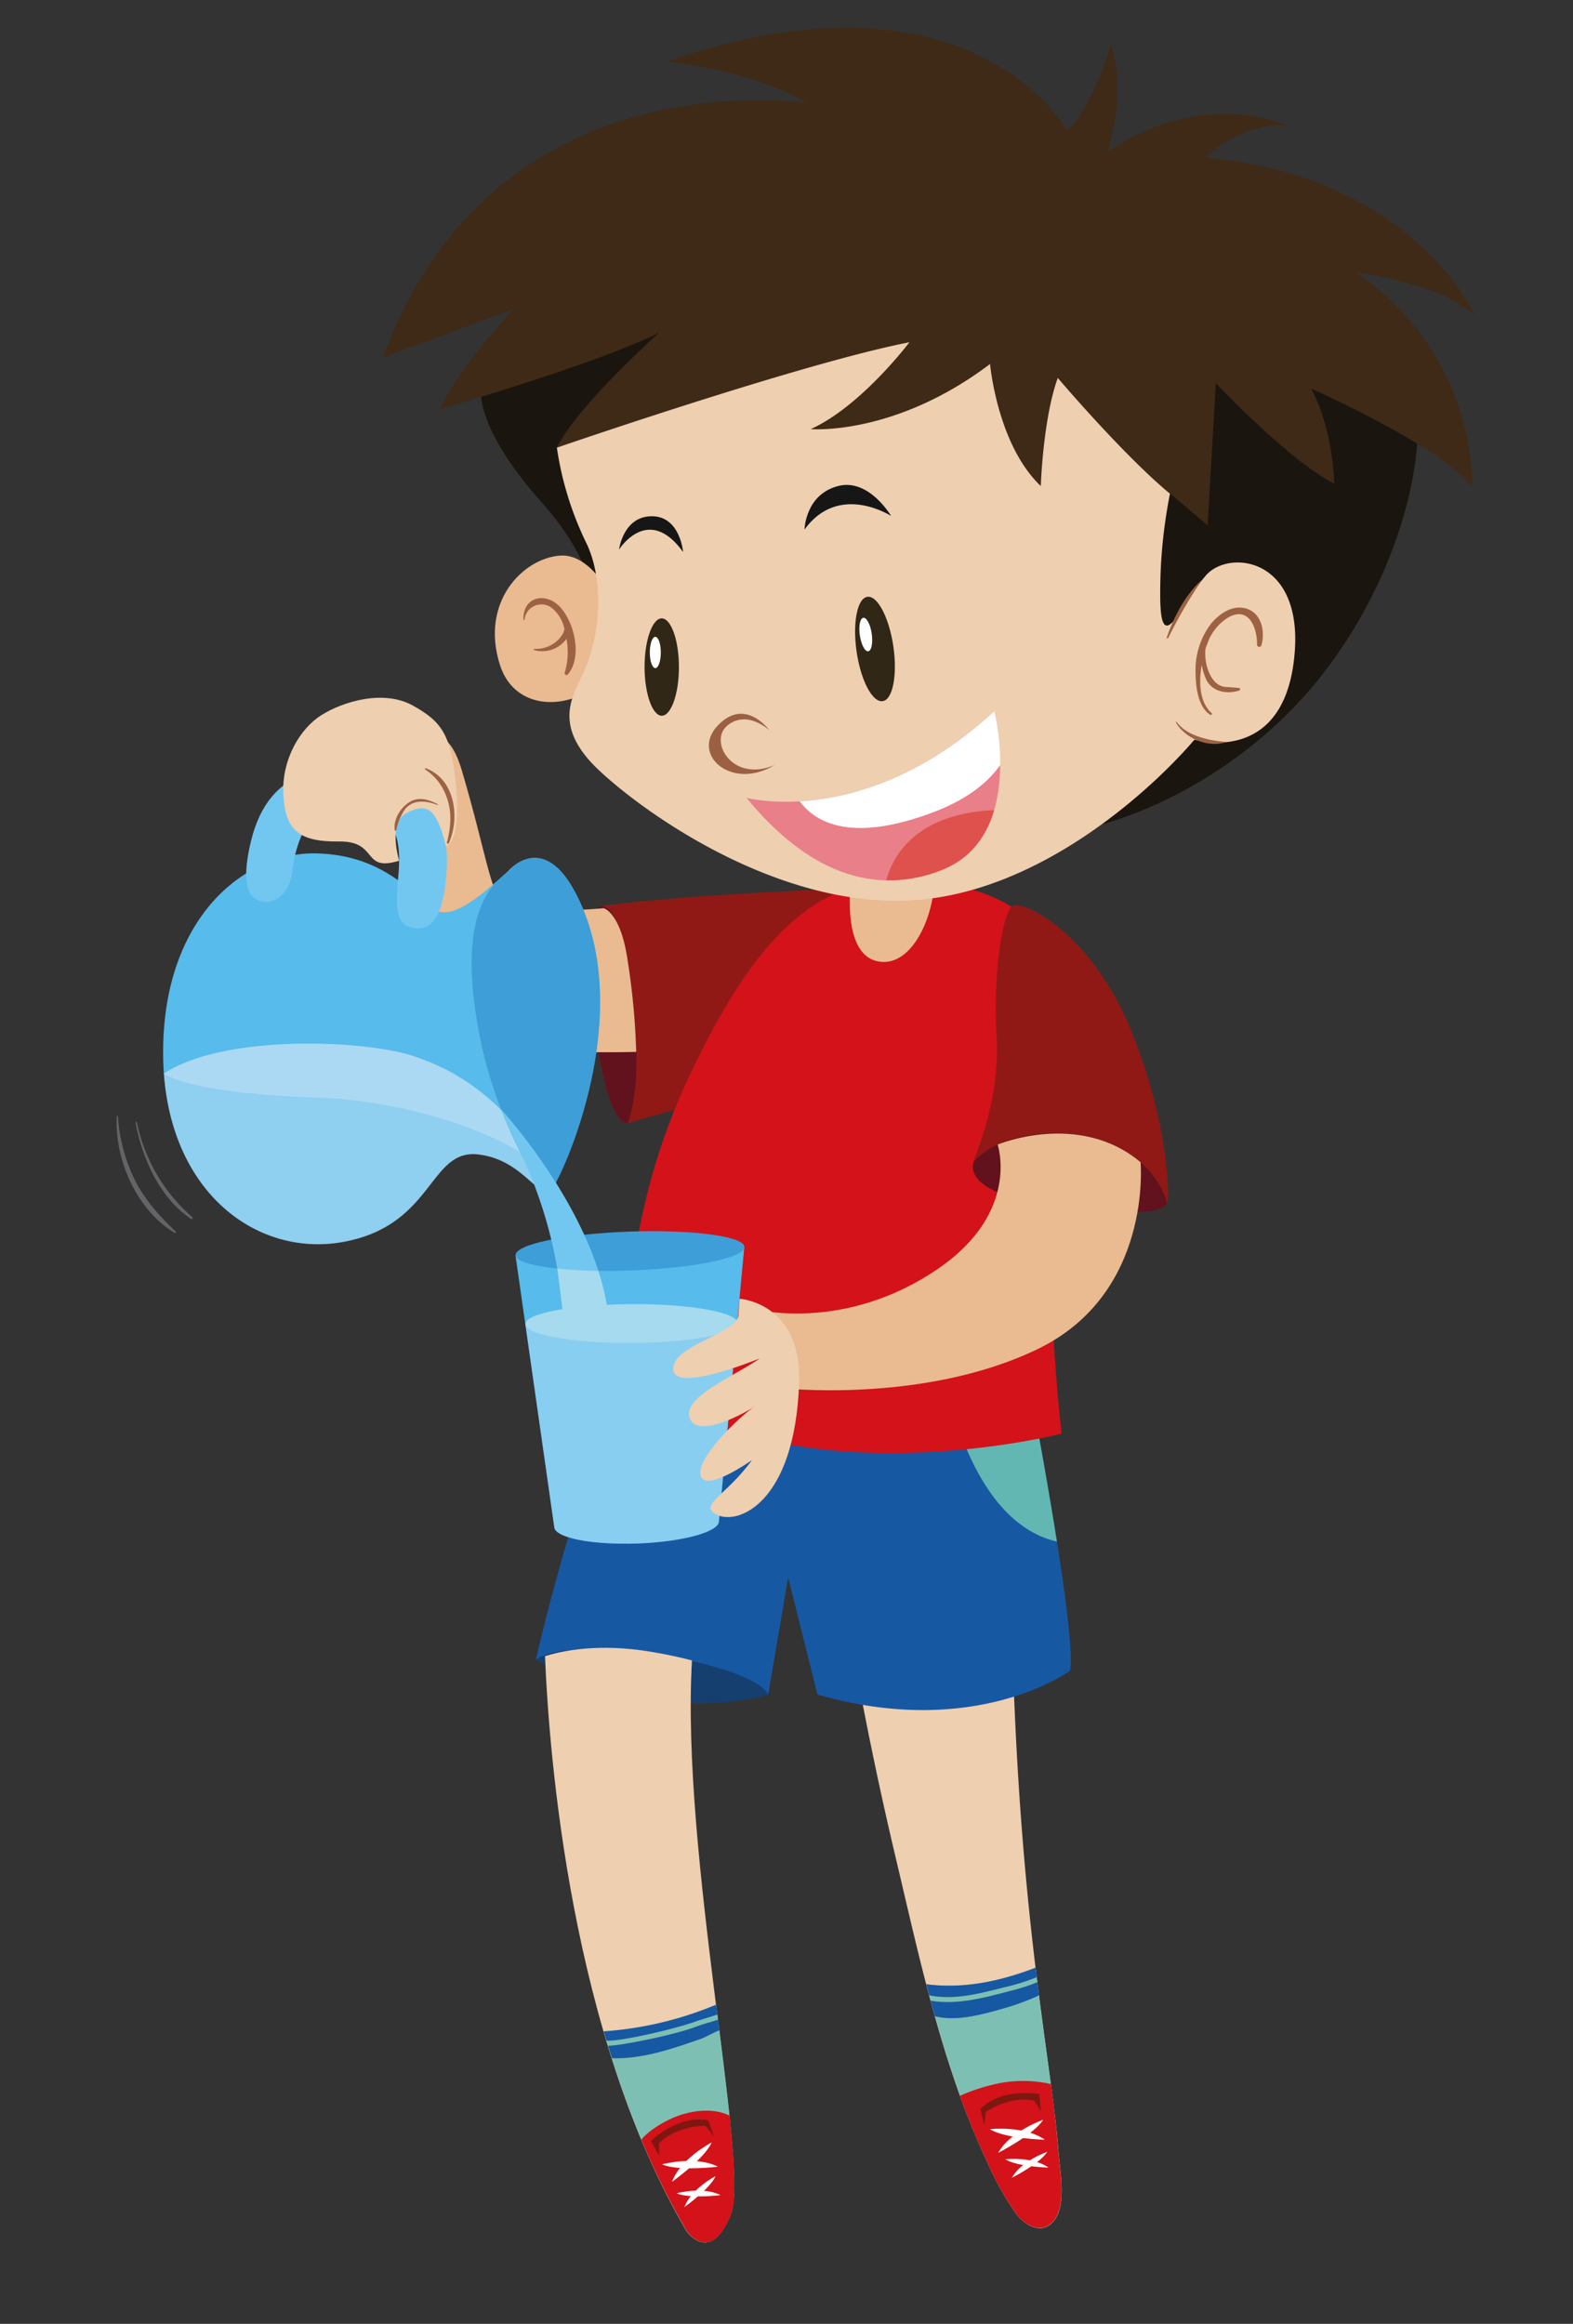 <svg xmlns="http://www.w3.org/2000/svg" viewBox="0 0 403 595.28"><rect x="0" y="0" width="403" height="595.28" fill="#333333" stroke="none"/><defs><radialGradient id="radial-gradient" cx="-52.78" cy="212.53" r="146.99" gradientUnits="userSpaceOnUse"><stop offset="0" stop-color="#fff"/><stop offset=".16" stop-color="#fcfcfc"/><stop offset=".29" stop-color="#f2f2f2"/><stop offset=".41" stop-color="#e1e1e1"/><stop offset=".53" stop-color="#c9c9c9"/><stop offset=".63" stop-color="#aaa"/><stop offset=".74" stop-color="#848484"/><stop offset=".84" stop-color="#585858"/><stop offset=".94" stop-color="#252525"/><stop offset="1"/></radialGradient><radialGradient id="radial-gradient-2" cx="-52.78" cy="212.53" r="146.99" gradientUnits="userSpaceOnUse"><stop offset="0" stop-color="#fff"/><stop offset=".91" stop-color="#fff"/><stop offset="1" stop-color="#fff"/></radialGradient><filter id="luminosity-noclip" x="44.52" y="-8490" width="22.94" height="32766" filterUnits="userSpaceOnUse" color-interpolation-filters="sRGB"><feFlood flood-color="#fff" result="bg"/><feBlend in="SourceGraphic" in2="bg"/></filter><filter id="luminosity-noclip-2" x="44.52" y="233.68" width="22.94" height="80.55" filterUnits="userSpaceOnUse" color-interpolation-filters="sRGB"><feFlood flood-color="#fff" result="bg"/><feBlend in="SourceGraphic" in2="bg"/></filter><mask id="mask" x="44.52" y="-8490" width="22.94" height="32766" maskUnits="userSpaceOnUse"/><mask id="mask-2" x="44.52" y="233.68" width="22.94" height="80.55" maskUnits="userSpaceOnUse"><g style="mask:url(#mask);filter:url(#luminosity-noclip-2)"><path d="M58.59 233.68s-15.13 11.6-14 39.83a50.66 50.66 0 0 0 22.88 40.72s-29.01-31.82-8.88-80.55Z" style="mix-blend-mode:multiply;fill:url(#radial-gradient)"/></g></mask><style>.cls-4{fill:#eecfb0}.cls-5{fill:#7dc0b3}.cls-6{fill:#1758a3}.cls-7{fill:#d31219}.cls-8{fill:#7e1710}.cls-9{fill:#fff}.cls-12{fill:#901916}.cls-13{fill:#62121d}.cls-14{fill:#eaba91}.cls-15{fill:#636467}.cls-17{fill:#9d6243}.cls-19{fill:#302716}.cls-20{fill:#161616}.cls-23{fill:#57bbeb}.cls-24{fill:#72c7f1}.cls-25{fill:#3d9ed8}.cls-28{opacity:.5}.cls-27{fill:#a6daee}.cls-28{fill:#c8e4f7}</style></defs><g style="isolation:isolate"><g id="Слой_1" data-name="Слой 1"><path class="cls-4" d="M219.2 426.87c3 16.36 6.41 32.69 10.25 48.88 6.19 26.16 12 53.7 23.51 78.15a79 79 0 0 0 7.11 12.84c2.57 3.52 7.16 6 10.16 1.81s1.27-12.77.92-17.4c-1.69-22.71-9.5-56.71-11.68-126Z"/><path class="cls-5" d="M271.16 551.16c-.86-11.64-3.34-26.28-5.84-47.12-9.08 3.51-18.6 5.49-28 4.23 4.07 15.68 8.87 31.2 15.67 45.64a79 79 0 0 0 7.11 12.84c2.57 3.52 7.16 6 10.16 1.81s1.24-12.77.9-17.4Z"/><path class="cls-6" d="M257.12 509.11a54.41 54.41 0 0 0 8.49-2.63l-.3-2.44c-9.08 3.51-18.6 5.49-28 4.23l.75 2.85c6.35 1.29 12.83-.43 19.06-2.01Z"/><path class="cls-6" d="M256.93 514.53a62.07 62.07 0 0 0 9.27-3.39l-.43-3.38a50.52 50.52 0 0 1-6.92 2.23c-6.66 1.74-13.62 3.67-20.44 2.49l1.1 4c5.49 1.43 12.29-.48 17.42-1.95Z"/><path class="cls-7" d="M269.22 533.85a32.14 32.14 0 0 0-15.17.23 46.83 46.83 0 0 0-8.11 2.78c2.1 5.81 4.4 11.5 7 17a79 79 0 0 0 7.11 12.84c2.57 3.52 7.16 6 10.16 1.81s1.27-12.77.92-17.4a289.99 289.99 0 0 0-1.91-17.26Z"/><path class="cls-8" d="m266.63 540.7-.33-4.29s-9.68-1.77-15.13 3.83l1 4.13.39-3.4s6.09-4.26 12.38-2.87Z"/><path class="cls-9" d="M267.27 543s-8.44 2.87-11.55 8.49c0-.03 9.13-4.65 11.55-8.49Z"/><path class="cls-9" d="M253.59 545.4s8.86-1 14.09 2.71c0 0-10.24-.25-14.09-2.71ZM268.32 551.2s-6.64 2.25-9.09 6.67c0 0 7.18-3.62 9.09-6.67Z"/><path class="cls-9" d="M257.56 553.12s7-.81 11.06 2.13c.01 0-8.04-.2-11.06-2.13Z"/><path class="cls-6" d="M264.74 360.35s11.26 58.8 9.38 67.65c0 0-24.14 17.77-64.69 6.06l-7.51-30-5.1 30s-28 8.83-59.52-9c0 0 14.68-64.77 28.38-76.32-.02.06 60.13 23.96 99.06 11.61Z"/><path d="M244.9 363.73c3.63 11.44 11.29 27.8 25.88 31.16-2.73-17.24-6-34.54-6-34.54a80.1 80.1 0 0 1-19.88 3.38Z" style="fill:#62b7b3"/><path d="M137.29 425.12c31.49 17.78 59.52 9 59.52 9-3.49-7.94-49.4-16.04-59.52-9Z" style="fill:#143f6f"/><path class="cls-12" d="M232.9 227s-53 1.5-79.16 5.15c0 0-4.73.64-1.52 28.93s8.55 26.6 8.55 26.6l67.36-19Z"/><path class="cls-13" d="M162.9 266.45c-1.1-16.29-3.43-35-9.16-34.29 0 0-4.73.64-1.52 28.93s8.55 26.6 8.55 26.6h.08c1.69-4.58 2.64-12.47 2.05-21.24Z"/><path class="cls-4" d="M167 423.15c-13.7-2.34-23.21-.23-27.37 1.09 1.06 25.62 6.67 97.08 36.29 147.34 0 0 6 8.65 11.23-4.24 5.05-12.44-12.74-92.37-9.87-142-3.06-.81-6.47-1.55-10.28-2.19Z"/><path class="cls-5" d="M154.66 520.35c5.15 17.78 12.06 35.54 21.31 51.23 0 0 6 8.65 11.23-4.24 2.43-6-.41-27.53-3.72-53.83a90.6 90.6 0 0 1-28.82 6.84Z"/><path class="cls-6" d="M177.89 517.94c1.95-.7 4-1.22 5.9-1.91l-.32-2.51a90.6 90.6 0 0 1-28.81 6.83l.72 2.37c3.62.28 17.75-3.07 22.51-4.78ZM179.37 522.34c1.58-.55 3.34-1.66 4.93-2.26l-.34-2.73c-1.89.66-3.85 1.11-5.71 1.83-5.75 2.19-19.82 4.94-22.47 4.85.32 1.06.68 2.13 1 3.2 7.8.25 15.35-2.38 22.59-4.89Z"/><path class="cls-7" d="M173.18 542.19c-2.1.81-6.64 3.13-8.85 5.88A192.31 192.31 0 0 0 176 571.58s6 8.65 11.23-4.24c1.46-3.6 1-12.86-.31-25.4-3.99-1.99-9.39-1.45-13.74.25Z"/><path class="cls-8" d="m168.88 552.16-2.11-3.74s7-6.87 14.69-5.26l1.45 4-2.22-2.62s-7.44-.13-11.88 4.53Z"/><path class="cls-9" d="M169.62 554.41s8.6-2.32 14.32.61c0-.02-10.15 1.26-14.32-.61Z"/><path class="cls-9" d="M182.33 548.8s-7.92 4.08-10.18 10.1c0 0 8.36-5.9 10.18-10.1ZM173.34 561.83s6.77-1.83 11.27.47c0 0-7.99.99-11.27-.47Z"/><path class="cls-9" d="M183.34 557.42s-6.23 3.21-8 7.94c-.01 0 6.56-4.65 8-7.94Z"/><path class="cls-14" d="M154.68 232.65s4.28 1 6.09 13.18a185 185 0 0 1 2.23 23.62s-32.7.95-42.77-3.21c-9.86-4.08-6-44.67-15.13-56.66a9.79 9.79 0 0 0-.58-.7c-9.88-11 7.25-33.52 13.7-11.84s7.38 32.26 11.28 34.89 25.18.72 25.18.72Z"/><path class="cls-15" d="M49.27 311.79a43.91 43.91 0 0 1-14.19-24.27c-.05-.22-.39-.17-.36.05 1.69 9.1 6.22 19.33 14.21 24.66a.28.28 0 0 0 .34-.44ZM45 315.46c-4.17-4-7.62-7.77-10.32-12.92A43.11 43.11 0 0 1 30.22 286a.15.15 0 0 0-.3 0c-.6 11.1 5.2 24.05 14.81 29.8a.22.22 0 0 0 .27-.34Z"/><path class="cls-7" d="M272 367.24s-69.07 17.82-110.87-14c0 0-3.87-36.47 15.26-77.18s35.89-52.84 61.57-50.7c0 0 28.64 3.54 28 17.7S269 343.68 272 367.24Z"/><path class="cls-14" d="M218.2 224.16s-3.2 20.26 6.8 22.12 15.82-16 14-24.15Z"/><path d="M143.34 75.68s-21 18-20.09 26 7.48 18 15.77 27.3 20 26.92 11 46.81L282.79 211s31.43-7.64 55.14-37.15 32.17-70.67 19.41-86.36-162.86-62.81-214-11.81Z" style="fill:#1a150f"/><path class="cls-14" d="M159.14 157.91s-6.14-16.27-15.64-15.59-20.61 11.9-15.38 28.12c5.88 18.08 35.37 7.97 31.02-12.53Z"/><path class="cls-17" d="M143.53 155.53c-3.68-4-9.61-2.74-9.42 3.21 0 .16.24.15.27 0a4.34 4.34 0 0 1 7.17-2.85 9.3 9.3 0 0 1 3.07 5.31 9.42 9.42 0 0 1-.31.92 7.2 7.2 0 0 1-2 2.38 8 8 0 0 1-5.39 1.71.17.17 0 0 0-.05.33 7.68 7.68 0 0 0 8.26-2.9 18.15 18.15 0 0 1-.44 8.62.48.48 0 0 0 .81.48c3.75-4.49 1.67-13.22-1.97-17.21Z"/><path d="M347.63 69.86s21 2.37 30.25 11.05c0 0-15.49-35.6-69-40.54 0 0 9-9.25 21-8.13 0 0-20.83-10.16-46.12 6.6 0 0 5-14.94.85-27.33 0 0-5.2 17.11-11.27 21.89 0 0-24.56-44.63-102.56-17.59 0 0 21.52 1.84 36 10.61 0 0-80.43-12.61-108.62 65.14L131.7 79.1s-14 14.72-19.06 25.74c0 0 38.84-11.14 56.13-19.53 0 0-20.62 18.4-26.12 29.32a70.34 70.34 0 0 0 2.23 10.45c10.33-4 20.61-8.28 31.47-10.54 4.93-1 10.59-2.16 15.58-.89 6 1.54 7.44 9.44 13.63 10.4 8.67 1.34 18.08-3.82 26.35-6.12 3.86-1.07 12.07-4.27 16-1.46 5 3.61 5.4 11.59 10.66 14.57 9.14 5.2 12.57-5.07 17-10.75a1.3 1.3 0 0 1 1.75-.42c7.51 4.46 13.71 10.72 21 15.44.68-5.43 1.44-8.9 1.44-8.9l9.63 8.14 2.1-36.36s18.85 19.9 30.33 25.71c0 0-.13-13.59-5.91-24.37 0 0 33.06 14.72 41.21 25-.05.01 1.81-32.74-29.49-54.67Z" style="fill:#3e2a16"/><path class="cls-4" d="M271 96.81c-3.81 10.55-4.35 27.69-4.35 27.69-11.16-10.59-13-31.26-13-31.26-24.49 18.52-45.94 16.68-45.94 16.68C220.6 104.11 233 87.67 233 87.67c-27.38 5.31-90.32 27-90.32 27a82.7 82.7 0 0 0 7.54 24.44c4.16 8.55 4.15 22.17-.59 32.83-2.77 6.23-8.45 13.86 3.89 25.43s45.75 34.87 79.34 33.3 62.8-29.07 73.16-41.2c0 0 22.4 6.79 25.51-20.57 3-26.15-16.65-28.32-22.56-21.52s-11.42 21.25-11.71 6.39a130.27 130.27 0 0 1 2.48-27.3C287.63 116.42 271 96.81 271 96.81Z"/><path class="cls-17" d="M319.91 156.12c-3.73-1.6-7.52 1-9.76 3.79a19.58 19.58 0 0 0-3.86 11.57c0 3.6.32 9.35 3.74 11.59a.28.28 0 0 0 .35-.44c-3.06-2.72-3.28-7.83-2.51-12.3A16.69 16.69 0 0 0 309 174c1.46 3.23 5.46 3.92 8.51 2.86a.32.32 0 0 0-.07-.62 58.54 58.54 0 0 0-3.21-.25c-2.49-.13-3.77-2-4.64-4.1a12.81 12.81 0 0 1-.76-5.64c.16-.52.33-1 .52-1.45a12.78 12.78 0 0 1 5.3-6.62c5.35-3.05 7.46 2.76 7.39 6.84a.59.59 0 0 0 1.17.16c.86-3.18.15-7.58-3.3-9.06ZM308 148.44c-4.25 3.83-7.25 9.48-9.07 14.84-.07.2.22.41.33.2a131.59 131.59 0 0 1 8.74-15.04ZM301.47 184.94c-.07-.1-.27 0-.2.12 2.29 4.05 8.27 6.64 13 5 .25-.06-9.27-.17-12.8-5.12Z"/><path class="cls-19" d="M173.94 170.87c0 6.89-2 12.46-4.39 12.47s-4.4-5.58-4.41-12.47 2-12.47 4.39-12.47 4.41 5.6 4.41 12.47Z"/><ellipse class="cls-9" cx="167.89" cy="167.14" rx="1.41" ry="4.01"/><path class="cls-19" d="M228.88 165.61c1.07 7.37-.16 13.67-2.77 14s-5.58-5.3-6.65-12.68.16-13.68 2.76-14.05 5.58 5.35 6.66 12.73Z"/><path class="cls-9" d="M223.33 162.32c.34 2.37-.05 4.39-.89 4.51s-1.8-1.7-2.15-4.07.06-4.4.89-4.51 1.82 1.7 2.15 4.07Z"/><path class="cls-20" d="M228.29 132.16s-13.36-8.67-22.17 3.47c0 0 .17-8.95 8.6-11.13 7.9-2.05 13.57 7.66 13.57 7.66ZM158.59 140.78s7.42-11.86 16.42.62c0 0-.75-9.19-8.05-9.16s-8.37 8.54-8.37 8.54Z"/><path d="M191.27 204.38s30.52 8.19 63.43-22.26c0 0 8.28 32.36-13.57 40.8s-38.98-5.22-49.86-18.54Z" style="fill:#e97f88"/><path d="M227.07 225.5a36.56 36.56 0 0 0 14.07-2.58c7.71-3 11.66-8.92 13.55-15.39-20.69.91-26.19 12.47-27.62 17.97Z" style="fill:#df514c"/><path class="cls-9" d="M239 208.1c8.73-3.29 14.08-7.61 17.27-12.16a60.72 60.72 0 0 0-1.53-13.82c-19.34 17.9-37.86 22.44-49.84 23.15 4.1 5.56 13.41 10.62 34.1 2.83Z"/><path class="cls-23" d="M130.15 223.18c-4.81 4.29-13.56 12.7-18.53 10s-12.35-14.24-30.71-14.58-39.29 16.59-39.12 51.4 23.85 52.51 46.67 48 21.45-23.85 34.15-22.31 15.82 13.9 19.56 7.55 20.94-46.59 4.74-75.5c-8.29-14.74-16.76-4.56-16.76-4.56Z"/><path class="cls-24" d="M64.26 215.63C62.82 221.7 62 228.84 66 230.56s8.24-1.54 8.92-7.46 3.27-17.76 15.1-16.56 13 8.54 11.93 18.85.94 11.86 4.37 12.38 7.8-1.72 8.19-17-13.51-22.11-21.59-23.23-23.85-2.16-28.66 18.09Z"/><path class="cls-23" d="m142 318.75-9.94 2.76 9.94 69.64c.09 2.75 9.62 4.64 21.27 4.23s21-3 20.92-5.72l6.49-70.22Z"/><ellipse class="cls-25" cx="161.4" cy="320.47" rx="29.33" ry="4.98" transform="rotate(-2.03 161.17 319.88)"/><path d="m134.58 339 7.42 52.15c.09 2.75 9.62 4.64 21.27 4.23s21-3 20.92-5.72L188.9 339Z" style="opacity:.5;fill:#bbe3f6"/><path class="cls-27" d="M189 338.92c0 2.75-12.16 5-27.18 5.09s-27.22-2.11-27.22-4.86 12.16-5 27.18-5.09 27.22 2.12 27.22 4.86Z"/><path class="cls-28" d="M106.32 270.66C94 266.37 57.47 264.76 42 275c2.3 31.52 24.76 47.3 46.46 43.06 22.83-4.46 21.45-23.85 34.15-22.31s15.82 13.9 19.56 7.55c.14-.23.3-.52.46-.84-14.39-23.04-27.72-28.81-36.31-31.8Z"/><path class="cls-28" d="M142.63 302.48c-14.38-23.05-27.72-28.83-36.3-31.81C94 266.37 57.47 264.76 42 275c0 0 5.78 5.06 38.82 6.13 27.24.89 55.89 12 61.33 22.2.16-.25.31-.53.48-.85Z"/><path class="cls-25" d="M146.9 227.81c-6.14-11-12.39-8.21-15.19-6.06a18.33 18.33 0 0 1-2.64 2.41l-.11.1-1.37 1.23c-8.42 8.3-7.21 24.38-5.58 34.82a112 112 0 0 0 6.36 23.84c.95 2.41 9.74 24.66 13.8 19.17 3.74-6.32 20.93-46.6 4.73-75.51Z"/><path class="cls-24" d="M144.08 335.34a114.58 114.58 0 0 0-10.77-40.14s-3.27-6.63-4.94-11.06c0 0 22.78 24.77 27.09 50.08a80.39 80.39 0 0 0-11.38 1.12Z"/><path class="cls-27" d="M144.08 335.34c1.66-.34 5 5.24 6.85 5.07 3.18-.29 4.52-6.19 4.52-6.19a63.72 63.72 0 0 0-2.15-8.63c-4.05-.08-8.05-.39-10.52-.64.81 6.31.81 6.3 1.3 10.39Z"/><g style="mask:url(#mask-2)"><path d="M58.59 233.68s-15.13 11.6-14 39.83a50.66 50.66 0 0 0 22.88 40.72s-29.01-31.82-8.88-80.55Z" style="mix-blend-mode:screen;fill:url(#radial-gradient-2)"/></g><path class="cls-4" d="M102.26 220.48s-3-9.72 1.84-12.19 7.63-2 10.15 8.46c0 0 3.87-.73 2.67-14.6s-3.62-17.21-11.12-21.4-17.88-1.06-23.42 2.41-10.25 11.41-9.79 20.39 3.9 12.14 14.22 12 5.72 7.93 15.45 4.93Z"/><path class="cls-17" d="M109.08 196.8a.18.18 0 0 0-.17.3 13.76 13.76 0 0 1 5.54 7.16c1.39 3.77 1.06 7.68.06 11.49a.26.26 0 0 0 .49.2c2.9-6.55 1.55-16.43-5.92-19.15Z"/><path class="cls-17" d="M112.1 206c-2.41-1.28-5.07-2.06-7.55-.3-2.08 1.48-3.82 4.31-3.41 6.94a.2.2 0 0 0 .39 0 14.42 14.42 0 0 1 2.14-5.22c2.09-2.75 5.53-2.34 8.34-1.24.15.14.22-.06.09-.18Z"/><path class="cls-12" d="M299.26 306.92s.64-18-9.43-42.83-27.55-33.69-30.39-32-5 18.67-4.12 33-3.64 26.37-5.79 32.15 7.29 10.72 27 12.43 22.77.21 22.73-2.75Z"/><path class="cls-13" d="M264.81 290.67c-7.89 1.09-12.65 3.76-15.37 7-1.65 5.64 7.77 10.41 27.1 12.09 16.57 1.44 21.37.56 22.45-1.51-2.6-10.31-15.51-20.18-34.18-17.58Z"/><path class="cls-14" d="M193.32 335.34s22.95 6.17 47.06-10.38c21.14-14.5 15.21-31.77 15.21-31.77s20.85-8.73 36.62 4.52c0 0 3.13 33.65-26.39 47.88s-66.33 9.93-66.33 9.93Z"/><path class="cls-4" d="M189.48 332.69s16 .95 15.25 21.62c-1.08 30.74-15.7 36.45-21.08 33.7-4.9-2.51 2.42-4.83 9-14 0 0-10.74 7.65-12.89 4.56-2.74-3.94 10.35-16.42 13.69-18.3 0 0-14 8.77-16.64 3.26s11.81-11.19 17.85-15.57c0 0-24.55 10.13-22 1.61 1.58-5.29 16.19-8.32 16.52-12.62Z"/><path d="M186.46 185.76c5.08-4 10.64 1.31 10.64 1.31s-6.19-8.66-13.23-1.2 3.61 16.79 14.6 10.09c-10.96 4.71-17.09-6.22-12.01-10.2Z" style="fill:#9b6042"/></g></g></svg>